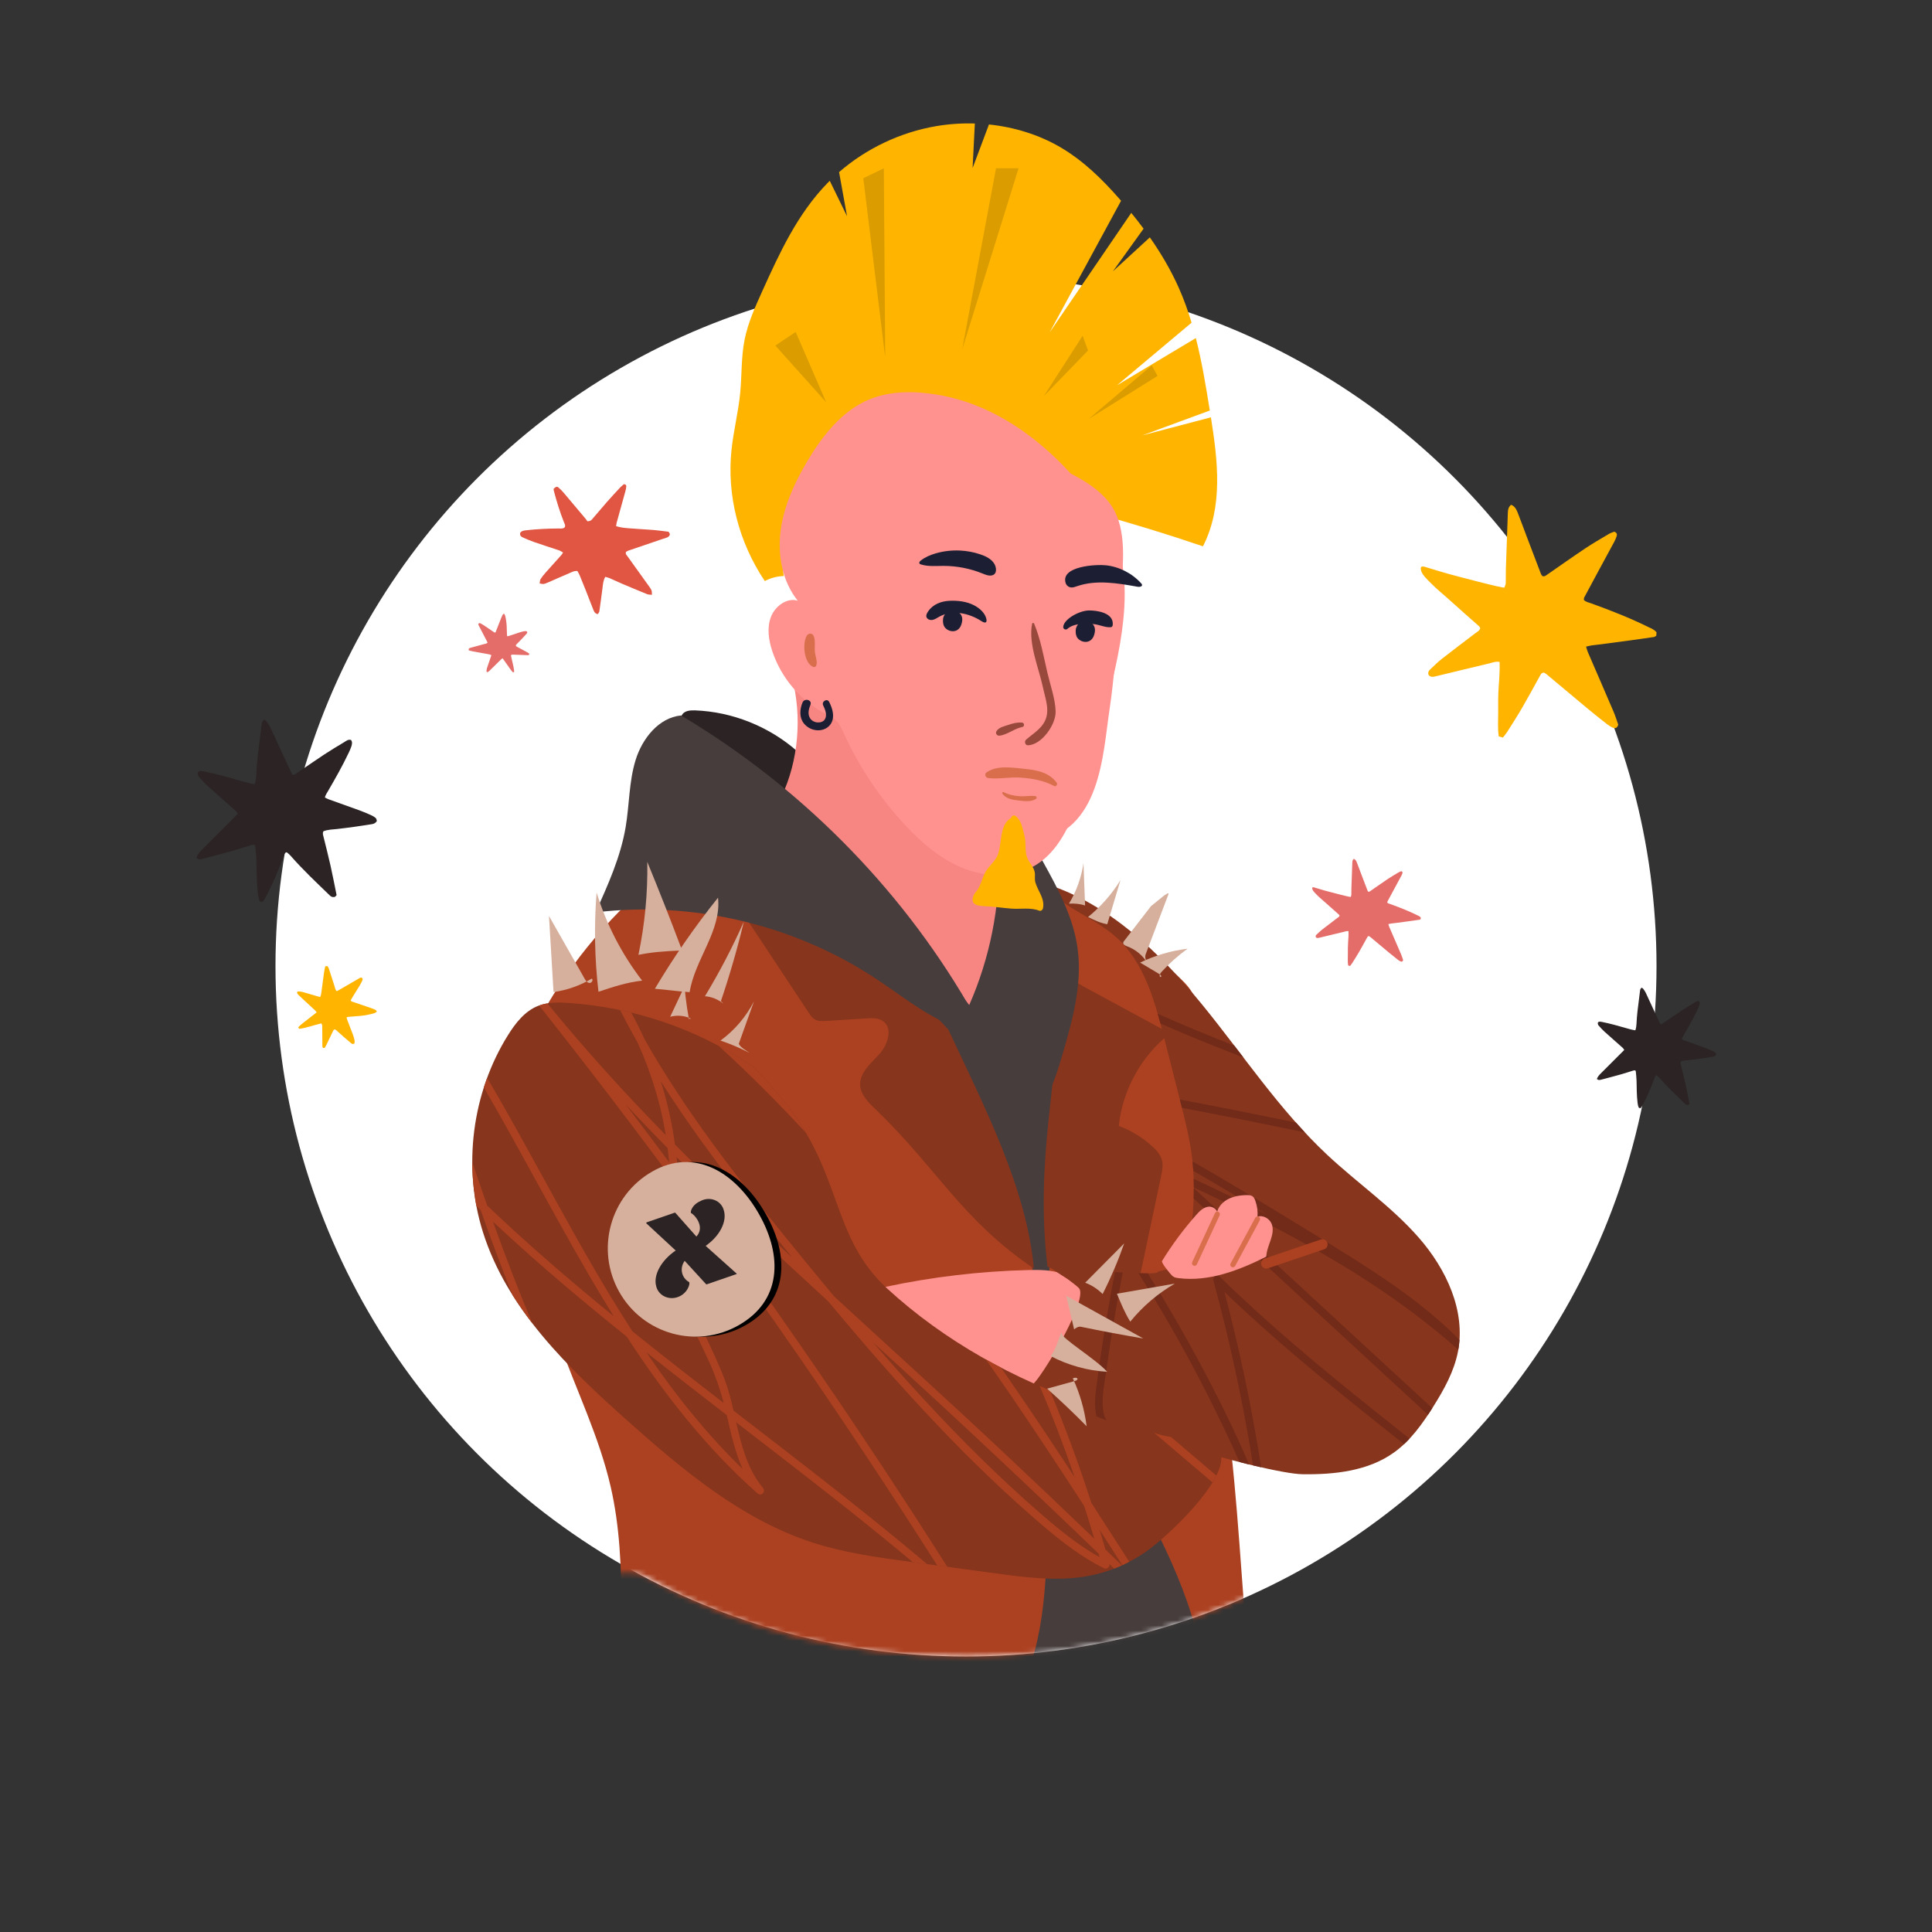 <svg width="375" height="375" viewBox="0 0 375 375" fill="none" xmlns="http://www.w3.org/2000/svg">
<rect x="0" y="0" width="375" height="375" fill="#333333" stroke="none"/>
<ellipse cx="187.5" cy="187.5" rx="134.028" ry="134.028" fill="white"/>
<path d="M326.247 206.031C326.124 206.29 326.203 206.493 326.254 206.701C326.561 207.948 326.883 209.193 327.165 210.447C327.445 211.699 327.684 212.96 327.942 214.222C327.842 214.321 327.779 214.434 327.694 214.455C327.574 214.485 327.426 214.476 327.31 214.43C327.191 214.384 327.088 214.282 326.993 214.189C325.318 212.564 323.612 210.967 322.074 209.206C321.934 209.046 321.769 208.907 321.608 208.766C321.573 208.735 321.507 208.74 321.455 208.729C321.253 208.852 321.212 209.068 321.14 209.269C320.505 211.008 319.792 212.713 318.919 214.347C318.805 214.56 318.69 214.773 318.55 214.967C318.445 215.113 318.288 215.143 318.093 215.003C317.95 214.72 317.891 214.385 317.848 214.036C317.675 212.623 317.689 211.202 317.653 209.782C317.639 209.195 317.568 208.608 317.516 208.023C317.51 207.948 317.463 207.877 317.418 207.761C317.294 207.768 317.162 207.753 317.046 207.788C316.225 208.035 315.412 208.312 314.588 208.544C313.324 208.9 312.053 209.23 310.784 209.565C310.631 209.606 310.465 209.637 310.311 209.621C310.194 209.609 310.087 209.513 309.945 209.439C310.108 208.991 310.389 208.674 310.69 208.373C311.922 207.137 313.157 205.905 314.391 204.673C314.674 204.389 314.958 204.107 315.27 203.797C315.158 203.641 315.088 203.497 314.978 203.397C313.797 202.344 312.602 201.305 311.429 200.244C311.013 199.867 310.636 199.444 310.264 199.023C310.169 198.916 310.145 198.734 310.121 198.582C310.111 198.52 310.186 198.445 310.216 198.389C310.463 198.248 310.697 198.306 310.935 198.354C312.512 198.673 314.061 199.104 315.606 199.551C316.193 199.72 316.781 199.895 317.419 199.984C317.572 199.542 317.627 199.122 317.644 198.699C317.709 197.092 317.927 195.501 318.13 193.907C318.196 193.376 318.266 192.845 318.328 192.314C318.353 192.096 318.393 191.889 318.63 191.712C318.718 191.764 318.857 191.803 318.925 191.896C319.115 192.152 319.304 192.417 319.443 192.704C319.861 193.573 320.254 194.454 320.658 195.331C321.141 196.377 321.625 197.423 322.112 198.467C322.166 198.583 322.25 198.686 322.311 198.782C322.621 198.805 322.787 198.603 322.979 198.474C324.091 197.725 325.188 196.951 326.309 196.214C327.16 195.654 328.034 195.125 328.91 194.604C329.173 194.447 329.431 194.205 329.796 194.321C329.995 194.601 329.912 194.895 329.826 195.171C329.738 195.451 329.608 195.719 329.482 195.985C328.691 197.659 327.774 199.266 326.846 200.867C326.699 201.12 326.525 201.359 326.434 201.699C326.605 201.78 326.759 201.87 326.924 201.93C328.261 202.412 329.602 202.883 330.936 203.371C331.415 203.546 331.884 203.746 332.348 203.955C332.567 204.054 332.784 204.177 332.961 204.335C333.058 204.423 333.071 204.605 333.11 204.714C332.939 204.99 332.711 205.078 332.473 205.118C331.759 205.235 331.044 205.345 330.328 205.444C329.559 205.55 328.789 205.649 328.017 205.738C327.435 205.803 326.841 205.8 326.247 206.031Z" fill="#2C2424"/>
<path d="M62.769 161.351C62.582 161.743 62.702 162.05 62.78 162.364C63.244 164.252 63.732 166.136 64.157 168.033C64.582 169.928 64.943 171.836 65.334 173.746C65.182 173.896 65.088 174.066 64.958 174.099C64.777 174.144 64.552 174.13 64.377 174.061C64.197 173.99 64.042 173.836 63.897 173.696C61.362 171.236 58.781 168.821 56.454 166.156C56.242 165.913 55.992 165.703 55.749 165.49C55.696 165.443 55.596 165.451 55.517 165.434C55.211 165.62 55.15 165.947 55.04 166.25C54.08 168.882 53.001 171.462 51.679 173.936C51.508 174.257 51.333 174.58 51.122 174.874C50.962 175.095 50.724 175.14 50.429 174.928C50.214 174.5 50.123 173.992 50.059 173.465C49.798 171.326 49.818 169.175 49.764 167.028C49.742 166.139 49.635 165.251 49.557 164.365C49.547 164.251 49.476 164.144 49.408 163.969C49.221 163.98 49.021 163.956 48.846 164.009C47.603 164.384 46.373 164.802 45.125 165.154C43.213 165.693 41.29 166.192 39.369 166.699C39.138 166.76 38.886 166.808 38.653 166.784C38.476 166.765 38.314 166.62 38.1 166.508C38.346 165.831 38.772 165.351 39.227 164.894C41.091 163.025 42.96 161.161 44.827 159.295C45.256 158.867 45.686 158.44 46.157 157.97C45.988 157.735 45.883 157.516 45.715 157.366C43.928 155.771 42.12 154.2 40.345 152.593C39.715 152.023 39.145 151.384 38.582 150.746C38.438 150.584 38.403 150.309 38.366 150.079C38.351 149.986 38.464 149.872 38.509 149.786C38.884 149.573 39.238 149.661 39.598 149.733C41.985 150.217 44.328 150.868 46.666 151.544C47.554 151.801 48.444 152.066 49.409 152.2C49.641 151.531 49.724 150.896 49.749 150.256C49.848 147.824 50.179 145.416 50.485 143.005C50.586 142.201 50.691 141.398 50.785 140.594C50.824 140.264 50.884 139.951 51.242 139.683C51.375 139.761 51.585 139.821 51.688 139.96C51.976 140.349 52.263 140.75 52.472 141.184C53.105 142.499 53.7 143.833 54.312 145.158C55.042 146.742 55.774 148.324 56.511 149.904C56.593 150.08 56.72 150.236 56.813 150.382C57.281 150.416 57.533 150.11 57.823 149.916C59.507 148.782 61.166 147.611 62.862 146.496C64.15 145.648 65.472 144.848 66.798 144.059C67.196 143.822 67.586 143.455 68.14 143.631C68.441 144.055 68.315 144.5 68.185 144.917C68.052 145.34 67.855 145.746 67.665 146.149C66.467 148.683 65.079 151.114 63.675 153.536C63.453 153.919 63.19 154.281 63.052 154.795C63.31 154.919 63.544 155.054 63.793 155.144C65.816 155.875 67.845 156.588 69.865 157.326C70.589 157.591 71.299 157.894 72.002 158.21C72.332 158.359 72.661 158.545 72.928 158.784C73.076 158.917 73.095 159.194 73.154 159.357C72.895 159.776 72.551 159.909 72.19 159.969C71.11 160.147 70.028 160.312 68.944 160.462C67.781 160.624 66.615 160.774 65.448 160.907C64.566 161.006 63.667 161.001 62.769 161.351Z" fill="#2C2424"/>
<path d="M291.716 143.16C291.41 143.074 291.179 143.01 290.908 142.935C290.664 141.3 290.811 139.711 290.799 138.129C290.785 136.485 290.778 134.836 290.9 133.199C291.018 131.623 291.123 130.059 291.074 128.483C290.266 128.333 289.692 128.619 289.11 128.756C285.611 129.581 282.121 130.437 278.627 131.283C278.106 131.409 277.605 131.462 277.275 130.973C277.132 130.528 277.296 130.215 277.573 129.958C278.326 129.258 279.049 128.517 279.857 127.885C282.001 126.202 284.184 124.57 286.349 122.916C286.707 122.642 287.157 122.456 287.313 121.939C287.246 121.82 287.2 121.658 287.094 121.563C285.137 119.818 283.155 118.098 281.214 116.335C280.102 115.324 278.912 114.396 277.864 113.317C277.242 112.676 276.1 111.68 275.85 110.814C275.485 109.553 276.449 109.991 277.179 110.211C278.493 110.609 279.803 111.017 281.125 111.387C281.954 111.619 291.928 114.276 292.004 114.043C292.098 113.755 292.253 113.486 292.263 113.21C292.298 112.287 292.259 111.36 292.289 110.435C292.405 106.842 292.537 103.25 292.666 99.657C292.689 99.041 292.728 98.424 293.314 97.975C294.076 98.286 294.367 98.952 294.625 99.612C295.206 101.094 295.746 102.592 296.31 104.082C297.239 106.531 298.17 108.979 299.108 111.426C299.162 111.564 299.276 111.68 299.357 111.799C299.779 111.988 300.053 111.712 300.34 111.514C302.795 109.819 305.227 108.089 307.707 106.433C309.202 105.435 310.768 104.538 312.314 103.618C312.654 103.417 313.051 103.312 313.336 103.197C313.817 103.384 313.896 103.691 313.808 104.001C313.698 104.391 313.532 104.774 313.34 105.133C312.199 107.261 311.041 109.381 309.892 111.506C309.085 112.998 308.279 114.49 307.485 115.989C307.419 116.113 307.446 116.286 307.428 116.441C307.805 116.857 308.329 116.924 308.804 117.096C312.579 118.458 316.313 119.921 319.916 121.695C320.462 121.964 321.062 122.164 321.528 122.727C321.515 122.92 321.501 123.164 321.487 123.391C321.303 123.498 321.18 123.621 321.042 123.642C319.519 123.869 317.994 124.086 316.468 124.293C314.534 124.556 312.6 124.812 310.665 125.066C310.106 125.139 309.542 125.184 308.983 125.265C308.641 125.315 308.305 125.41 307.857 125.509C307.991 125.926 308.067 126.262 308.202 126.574C309.868 130.443 311.554 134.303 313.209 138.178C313.571 139.023 313.832 139.91 314.1 140.664C313.906 141.319 313.514 141.434 313.09 141.262C312.669 141.09 312.27 140.832 311.909 140.551C310.654 139.568 309.406 138.575 308.18 137.558C305.49 135.323 302.815 133.07 300.13 130.829C299.977 130.701 299.784 130.62 299.658 130.546C299.149 130.588 299.031 130.961 298.861 131.265C297.733 133.284 296.641 135.324 295.48 137.324C294.552 138.924 293.547 140.48 292.56 142.046C292.316 142.424 292.012 142.769 291.716 143.16Z" fill="#FFB500"/>
<path d="M262.043 187.5C261.902 187.461 261.795 187.431 261.671 187.397C261.558 186.644 261.626 185.912 261.62 185.184C261.614 184.427 261.611 183.667 261.667 182.913C261.721 182.188 261.77 181.468 261.747 180.742C261.375 180.673 261.111 180.804 260.843 180.867C259.232 181.247 257.624 181.642 256.016 182.031C255.776 182.089 255.545 182.114 255.393 181.888C255.327 181.683 255.402 181.539 255.53 181.421C255.877 181.099 256.21 180.758 256.582 180.466C257.569 179.692 258.574 178.94 259.571 178.178C259.736 178.052 259.943 177.966 260.015 177.728C259.984 177.674 259.963 177.599 259.914 177.555C259.013 176.752 258.1 175.96 257.207 175.148C256.695 174.682 256.147 174.255 255.664 173.758C255.378 173.463 254.852 173.004 254.737 172.606C254.569 172.025 255.012 172.227 255.349 172.328C255.954 172.511 256.557 172.699 257.166 172.869C257.548 172.976 262.14 174.2 262.175 174.093C262.219 173.96 262.29 173.836 262.294 173.709C262.311 173.284 262.293 172.857 262.306 172.431C262.36 170.777 262.421 169.122 262.48 167.468C262.491 167.184 262.509 166.9 262.779 166.693C263.129 166.837 263.263 167.143 263.382 167.447C263.65 168.13 263.898 168.82 264.158 169.505C264.586 170.633 265.015 171.761 265.447 172.887C265.471 172.951 265.524 173.004 265.561 173.059C265.756 173.146 265.882 173.019 266.014 172.928C267.144 172.147 268.264 171.351 269.406 170.588C270.095 170.129 270.816 169.716 271.528 169.292C271.684 169.199 271.867 169.151 271.998 169.098C272.22 169.184 272.256 169.326 272.216 169.468C272.165 169.648 272.089 169.824 272 169.99C271.475 170.97 270.941 171.946 270.412 172.924C270.041 173.611 269.67 174.298 269.304 174.989C269.274 175.046 269.286 175.125 269.278 175.197C269.451 175.388 269.692 175.419 269.911 175.498C271.65 176.125 273.369 176.799 275.028 177.616C275.28 177.74 275.556 177.832 275.77 178.091C275.765 178.18 275.758 178.293 275.752 178.397C275.667 178.446 275.61 178.503 275.547 178.513C274.845 178.617 274.143 178.717 273.44 178.812C272.55 178.934 271.659 179.051 270.768 179.168C270.511 179.202 270.251 179.223 269.994 179.26C269.836 179.283 269.682 179.327 269.475 179.372C269.537 179.564 269.572 179.719 269.634 179.863C270.401 181.645 271.177 183.422 271.94 185.206C272.106 185.595 272.227 186.004 272.35 186.351C272.261 186.652 272.08 186.706 271.885 186.626C271.691 186.547 271.507 186.428 271.341 186.299C270.763 185.846 270.189 185.389 269.624 184.92C268.385 183.892 267.153 182.854 265.917 181.822C265.847 181.763 265.758 181.726 265.7 181.692C265.465 181.711 265.411 181.883 265.333 182.023C264.813 182.952 264.311 183.892 263.776 184.813C263.348 185.55 262.886 186.266 262.432 186.987C262.319 187.161 262.179 187.32 262.043 187.5Z" fill="#E56D69"/>
<path d="M62.356 198.641C60.91 198.966 59.542 199.521 58.059 199.695C58.003 199.599 57.952 199.512 57.887 199.401C58.418 198.807 59.071 198.389 59.665 197.904C60.241 197.434 60.84 196.989 61.467 196.503C61.341 196.346 61.26 196.215 61.152 196.113C60.155 195.185 59.152 194.264 58.155 193.335C57.942 193.136 57.723 192.936 57.648 192.653C57.692 192.467 57.824 192.433 57.959 192.443C58.224 192.463 58.496 192.473 58.749 192.543C59.624 192.785 60.491 193.052 61.362 193.308C61.614 193.382 61.867 193.451 62.128 193.525C62.322 193.2 62.341 192.875 62.385 192.566C62.568 191.274 62.727 189.977 62.907 188.684C62.958 188.318 63.049 187.958 63.126 187.573C63.283 187.542 63.405 187.519 63.502 187.5C63.781 187.728 63.836 188.03 63.927 188.302C64.282 189.365 64.607 190.437 64.959 191.5C65.056 191.795 65.068 192.137 65.371 192.388C65.557 192.288 65.743 192.194 65.923 192.089C67.147 191.378 68.368 190.66 69.597 189.958C69.794 189.846 70.001 189.67 70.268 189.809C70.428 189.965 70.407 190.151 70.323 190.324C70.16 190.66 69.994 190.996 69.801 191.317C69.346 192.071 68.874 192.815 68.411 193.565C68.287 193.766 68.174 193.973 68.068 194.156C68.179 194.44 68.428 194.434 68.613 194.499C69.746 194.899 70.888 195.276 72.023 195.668C72.325 195.772 72.625 195.889 72.91 196.031C73.006 196.079 73.055 196.221 73.154 196.363C72.953 196.485 72.811 196.616 72.643 196.665C71.745 196.926 70.829 197.103 69.896 197.189C69.126 197.259 68.354 197.306 67.583 197.372C67.484 197.38 67.39 197.437 67.254 197.484C67.317 197.685 67.363 197.861 67.427 198.03C67.771 198.926 68.124 199.819 68.463 200.717C68.576 201.015 68.674 201.322 68.752 201.631C68.831 201.939 68.886 202.255 68.775 202.55C68.486 202.743 68.28 202.587 68.1 202.44C67.605 202.034 67.12 201.613 66.639 201.191C66.177 200.785 65.725 200.37 65.265 199.962C65.188 199.895 65.092 199.847 65.032 199.809C64.796 199.816 64.722 199.971 64.653 200.11C64.357 200.707 64.067 201.308 63.782 201.911C63.542 202.416 63.321 202.93 63.006 203.403C62.881 203.403 62.781 203.403 62.689 203.403C62.527 203.14 62.574 202.867 62.571 202.604C62.558 201.563 62.559 200.522 62.547 199.48C62.542 199.223 62.609 198.946 62.356 198.641Z" fill="#FFB500"/>
<path d="M99.168 127.182C99.36 128.263 99.726 129.295 99.805 130.399C99.731 130.438 99.665 130.473 99.582 130.517C99.159 130.104 98.872 129.605 98.533 129.149C98.203 128.706 97.894 128.248 97.555 127.768C97.435 127.855 97.335 127.911 97.257 127.988C96.535 128.695 95.819 129.408 95.098 130.114C94.944 130.265 94.788 130.421 94.576 130.467C94.441 130.428 94.419 130.328 94.431 130.23C94.455 130.034 94.471 129.833 94.531 129.648C94.74 129.008 94.967 128.375 95.186 127.739C95.249 127.555 95.31 127.369 95.372 127.179C95.138 127.024 94.898 126.999 94.67 126.956C93.719 126.776 92.765 126.615 91.813 126.438C91.543 126.389 91.28 126.309 90.998 126.238C90.98 126.121 90.967 126.03 90.956 125.958C91.134 125.759 91.36 125.727 91.565 125.669C92.364 125.443 93.169 125.237 93.968 125.013C94.189 124.951 94.443 124.953 94.639 124.737C94.571 124.596 94.507 124.456 94.436 124.319C93.951 123.388 93.46 122.46 92.981 121.526C92.905 121.377 92.781 121.217 92.894 121.025C93.015 120.911 93.152 120.933 93.278 121.001C93.521 121.133 93.764 121.268 93.994 121.421C94.538 121.783 95.073 122.158 95.613 122.526C95.757 122.624 95.907 122.716 96.039 122.8C96.253 122.727 96.257 122.543 96.312 122.408C96.646 121.582 96.963 120.75 97.292 119.922C97.38 119.702 97.476 119.484 97.591 119.277C97.63 119.208 97.737 119.177 97.845 119.107C97.929 119.26 98.021 119.37 98.051 119.496C98.215 120.17 98.315 120.855 98.347 121.548C98.373 122.121 98.382 122.694 98.405 123.268C98.408 123.341 98.446 123.413 98.476 123.514C98.627 123.474 98.76 123.447 98.887 123.405C99.562 123.181 100.236 122.949 100.912 122.728C101.138 122.654 101.368 122.593 101.599 122.544C101.829 122.496 102.065 122.466 102.281 122.559C102.414 122.779 102.292 122.927 102.176 123.055C101.859 123.408 101.531 123.753 101.202 124.095C100.887 124.423 100.563 124.745 100.246 125.071C100.193 125.126 100.155 125.196 100.124 125.238C100.122 125.414 100.234 125.473 100.335 125.529C100.767 125.768 101.203 126.003 101.639 126.235C102.005 126.429 102.378 126.61 102.718 126.86C102.714 126.952 102.711 127.026 102.708 127.094C102.508 127.205 102.307 127.162 102.112 127.155C101.341 127.13 100.569 127.094 99.798 127.068C99.606 127.063 99.403 127.005 99.168 127.182Z" fill="#E56D69"/>
<path d="M104.743 113.244C104.809 112.914 104.792 112.623 104.924 112.412C105.19 111.983 105.514 111.581 105.854 111.198C106.904 110.01 107.972 108.838 109.028 107.656C109.118 107.555 109.17 107.426 109.281 107.242C109.031 107.101 108.811 106.928 108.556 106.841C106.96 106.3 105.349 105.795 103.757 105.244C102.984 104.977 102.233 104.653 101.489 104.323C101.128 104.162 100.84 103.909 100.975 103.418C101.245 103.016 101.723 102.969 102.211 102.916C104.239 102.694 106.274 102.592 108.315 102.58C108.742 102.577 109.196 102.667 109.577 102.398C109.827 102.021 109.594 101.697 109.463 101.366C108.673 99.371 108.039 97.332 107.501 95.268C107.467 95.139 107.467 95.003 107.453 94.883C107.89 94.458 108.117 94.378 108.397 94.621C108.752 94.926 109.085 95.259 109.385 95.612C110.832 97.313 112.265 99.025 113.699 100.736C113.848 100.915 113.966 101.115 114.005 101.171C114.717 101.186 114.895 100.817 115.129 100.551C116.05 99.499 116.937 98.421 117.861 97.371C118.692 96.428 119.55 95.503 120.41 94.581C120.628 94.347 120.898 94.156 121.107 93.976C121.5 94.012 121.583 94.226 121.56 94.458C121.529 94.77 121.462 95.082 121.378 95.386C120.823 97.399 120.257 99.409 119.702 101.422C119.643 101.635 119.628 101.858 119.585 102.126C120.402 102.394 121.219 102.465 122.023 102.535C123.617 102.675 125.218 102.737 126.813 102.866C127.777 102.944 128.736 103.088 129.776 103.211C129.856 103.372 130.043 103.575 130.019 103.753C129.994 103.939 129.803 104.163 129.618 104.258C129.281 104.429 128.895 104.515 128.531 104.639C126.341 105.383 124.152 106.124 121.964 106.874C121.788 106.935 121.636 107.053 121.5 107.129C121.356 107.537 121.641 107.76 121.821 108.011C123.168 109.893 124.523 111.77 125.87 113.653C126.084 113.953 126.314 114.255 126.457 114.586C126.554 114.811 126.511 115.088 126.54 115.451C126.158 115.406 125.864 115.431 125.625 115.335C123.979 114.666 122.34 113.979 120.705 113.285C119.91 112.946 119.133 112.57 118.34 112.227C118.087 112.118 117.806 112.064 117.48 111.969C117.061 112.721 117.029 113.481 116.933 114.228C116.741 115.707 116.55 117.187 116.333 118.663C116.304 118.857 116.129 119.032 116.026 119.209C115.372 119.059 115.264 118.577 115.097 118.17C114.631 117.029 114.207 115.875 113.755 114.73C113.354 113.712 112.944 112.696 112.523 111.685C112.403 111.396 112.229 111.125 112.074 110.836C111.415 110.766 110.916 111.083 110.401 111.299C109.029 111.878 107.674 112.492 106.308 113.083C106.047 113.196 105.772 113.31 105.491 113.35C105.277 113.378 105.043 113.291 104.743 113.244Z" fill="#E15642"/>
<mask id="mask0" mask-type="alpha" maskUnits="userSpaceOnUse" x="53" y="6" width="269" height="316">
<path d="M321.528 187.5C321.528 203.008 317.236 220.716 312.391 234.571C307.363 248.948 308.731 269.669 299.415 281.337C291.598 291.127 275.32 289.522 265.096 296.794C243.198 312.369 216.419 321.528 187.5 321.528C163.72 321.528 144.282 316.707 124.92 305.846C118.732 302.375 87.925 316.21 82.394 311.835C76.318 307.029 87.552 276.832 82.394 271.061C61.209 247.358 53.472 221.793 53.472 187.5C53.472 113.478 113.478 6.604 187.5 6.604C261.521 6.604 321.528 113.478 321.528 187.5Z" fill="white"/>
</mask>
<g mask="url(#mask0)">
<path d="M141.985 87.317C142.374 83.62 143.309 79.982 143.67 76.283C144.005 72.854 143.846 69.38 144.513 65.99C145.162 62.695 146.575 59.566 147.978 56.466C151.323 49.078 154.768 41.541 160.609 35.535C160.755 35.384 160.903 35.236 161.053 35.087L164.41 41.967L162.863 33.407C168.061 28.893 174.669 25.672 181.769 24.474C184.219 24.06 186.723 23.895 189.217 23.974L188.78 32.613L191.957 24.159C196.833 24.669 201.577 26.125 205.7 28.512C210.276 31.163 213.994 34.846 217.358 38.692C217.439 38.784 217.519 38.877 217.599 38.969L203.741 64.51L219.578 41.318C220.399 42.325 221.198 43.348 221.969 44.387L216.02 52.658L223.184 46.072C225.366 49.19 227.283 52.45 228.803 55.868C229.787 58.078 230.597 60.338 231.285 62.63L216.802 74.79L232.112 65.616C233.292 70.245 234.067 74.976 234.825 79.681L221.758 84.494L235.037 81.002C236.374 89.438 237.439 98.334 233.493 106.04C226.606 103.695 219.631 101.559 212.584 99.635C201.203 96.528 189.596 93.86 177.818 93.752C171.622 93.695 165.205 94.611 160.032 97.676C154.859 100.741 151.211 106.302 152.136 111.806C150.841 111.845 149.558 112.185 148.447 112.785C143.36 105.199 141.06 96.133 141.985 87.317Z" fill="#FFB500"/>
<path d="M200.749 187.037L154.838 182.76L179.103 336.871L238.982 329.956L205.925 192.577L200.749 187.037Z" fill="#473D3D"/>
<path d="M238.982 281.797C240.647 296.699 241.427 315.053 243.092 329.955C240.037 329.704 236.982 329.453 233.927 329.201C233.73 314.764 226.837 301.387 220.109 288.633C218.106 284.835 216.085 281.01 213.402 277.662C211.795 275.655 209.959 273.834 208.466 271.74C204.278 265.87 203.104 258.308 203.354 251.086C203.604 243.864 205.143 236.754 205.851 229.563C207.76 210.179 203.841 192.703 206.449 173.401C206.174 175.313 207.905 174.501 209.577 175.448C216.532 179.389 223.014 184.174 228.837 189.667C229.95 190.718 231.066 191.831 231.68 193.238C232.449 195 232.341 197.008 232.195 198.926C231.215 211.785 232.446 223.936 234.046 236.732C234.987 244.258 233.872 252.389 234.3 259.962C234.799 268.797 234.049 275.285 238.982 281.797Z" fill="#AC4121"/>
<path d="M195.377 332.76C202.227 322.768 203.054 309.913 203.242 297.775C203.39 288.257 203.286 278.736 202.931 269.223C202.61 260.611 202.069 251.925 199.725 243.637C197.353 235.252 193.203 227.506 189.084 219.836C186.353 214.75 183.6 209.631 179.979 205.144C177.591 202.184 174.831 199.507 172.814 196.28C170.249 192.176 168.925 187.248 165.615 183.726C163.187 181.143 159.904 179.56 156.615 178.262C148.046 174.881 138.875 173.054 129.673 172.894C128.053 172.866 126.396 172.896 124.875 173.456C123.05 174.129 121.58 175.507 120.208 176.892C111.545 185.64 104.636 196.141 100.014 207.583C99.622 208.555 99.239 209.567 99.269 210.616C99.297 211.631 99.71 212.594 100.187 213.488C102.367 217.57 106.135 221.145 106.242 225.777C106.287 227.693 105.675 229.553 105.234 231.417C102.945 241.086 105.224 251.265 108.57 260.617C111.915 269.968 116.341 278.974 118.552 288.661C122.058 304.022 119.788 320.067 120.808 335.794C142.11 337.191 163.5 337.229 184.806 335.908C188.61 335.672 193.881 334.943 195.377 332.76Z" fill="#AC4121"/>
<path d="M154.838 145.905C149.366 141.042 142.194 138.156 134.899 137.883C133.967 137.848 132.864 137.944 132.378 138.746C131.668 139.916 132.896 141.285 133.994 142.097C139.914 146.479 145.835 150.86 151.957 155.505C153.025 152.471 154.093 149.438 154.838 145.905Z" fill="#2C2424"/>
<path d="M171.817 249.792C180.929 247.844 190.22 246.746 199.532 246.517C201.748 246.463 204.018 246.466 206.108 247.21C208.198 247.954 210.105 249.583 210.601 251.758C211.146 254.146 209.928 256.563 208.594 258.613C205.888 262.77 202.553 266.468 199.234 270.147C194.614 267.367 190.127 264.365 185.792 261.154C184.374 260.105 182.968 259.029 181.435 258.16C179.553 257.091 177.49 256.339 175.722 255.088C173.954 253.837 172.456 251.91 171.817 249.792Z" fill="#FF928F"/>
<path d="M184.074 199.836C169.663 184.141 158.424 184.07 144.679 177.995C148.783 184.196 152.887 190.397 156.991 196.599C157.309 197.079 157.644 197.576 158.14 197.867C158.783 198.245 159.577 198.21 160.321 198.163C162.936 197.999 165.551 197.835 168.167 197.671C169.276 197.601 170.482 197.558 171.391 198.202C173.378 199.61 172.313 202.819 170.667 204.619C169.022 206.419 166.81 208.23 166.959 210.671C167.067 212.445 168.43 213.847 169.707 215.074C182.028 226.905 186.558 236.648 200.68 246.226C199.223 230.722 191.506 215.705 184.074 199.836Z" fill="#87351C"/>
<path d="M145.733 206.747C135.252 199.701 122.907 195.491 110.329 194.674C108.347 194.545 106.296 194.509 104.446 195.236C101.888 196.24 100.082 198.55 98.619 200.887C91.602 212.099 89.76 226.449 93.717 239.088C98.402 254.051 110.246 265.478 121.919 275.876C132.693 285.475 144.097 295.019 157.801 299.434C164.003 301.432 170.496 302.314 176.95 303.187C182.353 303.918 187.755 304.649 193.158 305.38C199.157 306.191 205.276 307.001 211.228 305.893C215.418 305.114 219.43 303.38 222.877 300.86C226.989 297.854 237.398 287.959 237.045 282.856C236.745 278.506 226.755 279.994 223.112 277.634C219.469 275.275 215.239 274.048 211.138 272.646C196.86 267.764 183.34 260.337 172.202 250.106C161.065 239.875 163.694 227.484 151.7 213.185C150.212 211.41 147.079 207.652 145.733 206.747Z" fill="#87351C"/>
<path d="M207.891 190.167C214.3 193.637 220.709 197.106 227.119 200.576C221.572 204.882 217.884 211.534 217.155 218.546C219.551 219.426 221.774 220.78 223.659 222.509C224.472 223.254 225.25 224.117 225.531 225.187C225.8 226.21 225.581 227.292 225.362 228.328C223.308 238.03 221.255 247.732 219.201 257.434C215.851 255.595 206.877 247.212 203.307 245.854C200.856 224.848 205.392 210.442 205.932 189.298C207.805 189.966 209.579 190.914 211.177 192.103C210.567 191.827 209.957 191.551 207.891 190.167Z" fill="#87351C"/>
<path d="M203.266 171.644C215.378 175.568 225.023 184.846 233.12 194.726C241.216 204.605 248.285 215.427 257.603 224.148C263.462 229.631 270.159 234.232 275.434 240.285C280.71 246.339 284.522 254.422 282.993 262.325C282.248 266.174 280.304 269.672 278.22 272.985C276.12 276.323 273.785 279.618 270.591 281.914C265.547 285.54 259.003 286.235 252.806 286.146C245.636 286.044 208.064 275.33 200.68 268.54C203.322 265.532 211.274 251.941 209.41 250.011C207.519 248.054 206.745 248.16 204.594 246.497C203.742 245.838 223.781 247.716 224.584 246.996C224.808 246.795 225.113 246.72 225.405 246.651C227.094 246.254 228.782 245.857 230.393 245.63C231.286 238.904 232.18 232.1 231.455 225.354C231.024 221.342 230.026 217.417 229.03 213.508C227.996 209.445 226.962 205.383 225.927 201.32C224.14 194.301 222.105 186.856 216.756 182.006C211.982 177.677 204.856 175.705 203.266 171.644Z" fill="#87351C"/>
<path d="M278.003 273.326C277.732 273.753 277.456 274.179 277.175 274.601C267.293 265.483 257.411 256.365 247.529 247.247C242.247 242.374 236.966 237.501 231.684 232.628C231.707 231.959 231.719 231.29 231.72 230.622C242.757 240.806 253.794 250.989 264.83 261.173C269.221 265.224 273.612 269.275 278.003 273.326Z" fill="#722A19"/>
<path d="M243.229 284.44C241.919 276.229 240.314 268.066 238.412 259.973C237.514 256.15 236.549 252.343 235.522 248.554C235.323 247.823 236.238 247.301 236.77 247.822C246.113 256.962 256.162 265.326 266.349 273.487C268.756 275.414 271.171 277.331 273.587 279.247C273.245 279.612 272.893 279.967 272.529 280.309C265.619 274.833 258.723 269.34 251.998 263.635C247.102 259.481 242.3 255.212 237.66 250.769C240.607 261.984 242.99 273.348 244.793 284.805C244.287 284.69 243.765 284.568 243.229 284.44Z" fill="#722A19"/>
<path d="M241.338 205.254C239.44 204.522 237.545 203.779 235.656 203.022C232.158 201.618 228.68 200.165 225.231 198.643C225.064 198.019 224.891 197.396 224.712 196.774C229.617 198.966 234.587 201.01 239.59 202.968C240.173 203.73 240.755 204.493 241.338 205.254Z" fill="#722A19"/>
<path d="M251.558 217.907C252.125 218.545 252.698 219.176 253.279 219.801C245.341 218.13 237.386 216.539 229.416 215.028C229.288 214.521 229.159 214.014 229.03 213.508C229.023 213.48 229.016 213.453 229.009 213.426C232.393 214.065 235.774 214.716 239.153 215.385C243.292 216.203 247.427 217.046 251.558 217.907Z" fill="#722A19"/>
<path d="M249.491 236.165C255.252 239.689 261.05 243.17 266.694 246.883C272.603 250.771 278.325 255.019 283.285 260.095C283.241 260.716 283.167 261.337 283.06 261.957C283.001 261.926 282.943 261.887 282.886 261.837C276.514 256.178 269.588 251.192 262.361 246.702C255.145 242.219 247.641 238.224 240.028 234.473C237.272 233.115 234.501 231.79 231.72 230.484C231.72 229.928 231.71 229.373 231.692 228.818C236.506 231.072 241.295 233.383 246.025 235.81C241.255 232.908 236.46 230.043 231.618 227.264C231.579 226.657 231.528 226.051 231.464 225.445C231.504 225.468 231.544 225.491 231.585 225.514C237.614 228.959 243.566 232.541 249.491 236.165Z" fill="#722A19"/>
<path d="M237.481 277.027C233.794 269.266 229.753 261.676 225.376 254.287C223.95 251.879 222.486 249.493 220.988 247.128C221.659 247.15 222.264 247.163 222.779 247.163C226.147 252.521 229.337 257.991 232.339 263.565C235.964 270.298 239.445 277.184 242.426 284.246C241.833 284.102 241.225 283.95 240.603 283.792C239.604 281.517 238.545 279.266 237.481 277.027Z" fill="#722A19"/>
<path d="M214.757 275.673C214.105 275.423 213.464 275.172 212.837 274.921C212.812 274.827 212.788 274.733 212.767 274.638C212.293 272.509 212.659 270.375 212.939 268.248C213.693 262.513 214.585 256.798 215.623 251.108C215.878 249.708 216.144 248.309 216.417 246.912C216.927 246.94 217.43 246.968 217.921 246.993C217.219 250.569 216.572 254.156 215.984 257.753C215.549 260.41 215.146 263.072 214.774 265.738C214.455 268.027 213.944 270.406 214.028 272.727C214.062 273.69 214.222 274.849 214.757 275.673Z" fill="#722A19"/>
<path d="M225.526 244.803C227.467 241.641 229.702 238.626 232.197 235.801C232.829 235.085 233.577 234.33 234.581 234.22C235.585 234.11 236.686 235.119 236.159 235.902C236.155 234.666 237.023 233.517 238.175 232.858C239.327 232.199 240.725 231.974 242.088 231.971C242.406 231.97 242.741 231.985 243.013 232.135C243.35 232.323 243.519 232.679 243.643 233.019C244.011 234.029 244.16 235.103 244.081 236.164C245.168 235.775 246.429 236.551 246.827 237.548C247.225 238.544 246.981 239.652 246.64 240.665C246.299 241.679 245.859 242.693 245.779 243.919C240.536 246.548 234.667 248.838 228.734 248.085C228.431 248.046 228.121 247.998 227.856 247.859C227.549 247.7 227.329 247.435 227.117 247.178C226.387 246.291 225.657 245.403 225.526 244.803Z" fill="#FF928F"/>
<path d="M214.019 251.169C215.632 247.994 217.031 244.709 218.204 241.343C215.679 243.887 213.154 246.432 210.629 248.976C211.979 249.46 213.19 250.328 214.019 251.169Z" fill="#D6B09D"/>
<path d="M214.907 266.266C211.082 266.044 207.307 264.994 203.913 263.206C205.267 261.625 206.046 257.732 206.043 258.761C206.039 259.791 212.603 263.712 214.907 266.266Z" fill="#D6B09D"/>
<path d="M202.451 167.272C205.375 172.545 208.302 177.993 209.146 183.972C210.152 191.11 208.099 198.285 206.067 205.198C204.833 209.398 203.408 213.885 199.947 216.54C191.097 203.437 184.83 187.349 188.17 171.866C188.718 169.326 189.615 166.692 191.623 165.058C195.015 162.296 200.76 164.223 202.451 167.272Z" fill="#473D3D"/>
<path d="M224.017 278.097C224.938 278.475 226.075 278.722 227.291 278.92C229.58 280.867 231.869 282.814 234.158 284.762C234.804 285.311 235.45 285.861 236.096 286.41C235.879 286.844 235.63 287.289 235.354 287.741C231.575 284.526 227.796 281.312 224.017 278.097Z" fill="#AC4121"/>
<path d="M99.451 251.322C97.286 245.876 95.24 240.383 93.287 234.857C93.012 234.594 92.739 234.328 92.464 234.064C92.31 233.244 92.178 232.42 92.068 231.593C92.107 231.631 92.146 231.669 92.185 231.707C92.13 231.549 92.076 231.39 92.021 231.232C91.788 229.353 91.671 227.46 91.668 225.565C92.176 227.081 92.69 228.595 93.21 230.107C93.659 231.41 94.114 232.711 94.572 234.011C98.925 238.165 103.397 242.192 107.949 246.122C111.629 249.3 115.362 252.415 119.13 255.486C118.447 254.391 117.772 253.293 117.105 252.19C108.96 238.723 101.829 224.673 93.912 211.074C94.113 210.446 94.327 209.822 94.555 209.203C98.106 215.257 101.495 221.413 104.87 227.56C110.59 237.978 116.299 248.452 122.765 258.427C126.271 261.244 129.802 264.029 133.346 266.796C135.72 268.649 138.099 270.493 140.481 272.334C139.781 269.686 138.908 267.121 137.772 264.61C136.389 261.554 134.827 258.577 133.635 255.436C131.187 248.988 130.792 242.037 130.509 235.21C130.415 232.943 130.304 230.687 130.139 228.441C127.576 224.98 124.996 221.531 122.399 218.096C116.567 210.384 110.646 202.741 104.642 195.164C105.165 194.975 105.703 194.842 106.25 194.755C113.49 203.654 121.213 212.132 129.224 220.331C128.935 218.532 128.58 216.739 128.136 214.951C127.062 210.631 125.593 206.424 123.762 202.381C122.582 200.298 121.447 198.19 120.363 196.054C121.083 196.206 121.801 196.368 122.516 196.542C123.446 198.234 124.31 199.962 125.108 201.721C132.903 215.456 142.626 228.009 152.556 240.247C155.644 244.054 158.748 247.852 161.888 251.621C172.923 261.776 184.047 271.835 194.98 282.103C200.817 287.586 206.622 293.104 212.394 298.656C211.772 296.536 211.121 294.425 210.449 292.32C204.552 283.222 198.568 274.182 192.365 265.292C192.036 264.819 191.704 264.348 191.373 263.876C192.339 264.417 193.313 264.944 194.296 265.456C198.457 271.442 202.524 277.494 206.532 283.584C207.221 284.632 207.909 285.681 208.596 286.732C206.544 280.758 204.286 274.857 201.823 269.042C202.472 269.324 203.124 269.598 203.778 269.869C206.764 277.023 209.452 284.304 211.821 291.69C214.29 295.5 216.744 299.319 219.192 303.142C218.747 303.374 218.295 303.594 217.839 303.802C216.381 301.526 214.921 299.251 213.458 296.978C213.831 298.228 214.195 299.48 214.551 300.735C215.621 301.768 216.69 302.803 217.759 303.838C217.263 304.062 216.76 304.271 216.253 304.467C215.947 304.171 215.642 303.875 215.336 303.579C215.466 304.215 214.781 304.653 214.228 304.376C210.055 302.287 206.333 299.44 202.777 296.433C199.093 293.319 195.521 290.068 192.033 286.733C185.104 280.106 178.527 273.114 172.174 265.928C168.301 261.547 164.51 257.093 160.767 252.599C150.784 243.439 140.873 234.198 131.316 224.59C131.441 225.708 131.545 226.83 131.631 227.954C133.814 230.904 135.986 233.864 138.144 236.833C149.301 252.183 160.12 267.784 170.59 283.618C175.081 290.41 179.506 297.246 183.868 304.122C183.22 304.035 182.571 303.947 181.923 303.859C173.366 290.397 164.566 277.092 155.517 263.96C147.79 252.747 139.884 241.658 131.806 230.698C131.812 230.813 131.819 230.927 131.825 231.042C132.159 237.952 132.14 244.984 133.987 251.703C135.767 258.179 139.629 263.816 141.48 270.271C141.811 271.422 142.098 272.603 142.374 273.796C148.04 278.171 153.716 282.534 159.355 286.945C166.307 292.382 173.203 297.897 179.949 303.592C179.028 303.468 178.107 303.343 177.185 303.218C171.972 298.856 166.674 294.596 161.335 290.391C155.222 285.576 149.054 280.831 142.893 276.077C143.931 280.627 145.09 285.187 148.088 288.806C148.701 289.546 147.762 290.516 147.032 289.87C137.086 281.065 128.884 270.56 121.648 259.439C117.66 256.234 113.704 252.988 109.802 249.676C105 245.6 100.277 241.425 95.678 237.118C98.061 243.746 100.585 250.324 103.299 256.821C101.926 255.041 100.637 253.211 99.451 251.322ZM190.454 283.116C194.238 286.831 198.124 290.439 202.129 293.91C205.673 296.98 209.327 299.957 213.419 302.246C213.353 302.013 213.29 301.779 213.224 301.546C199.801 288.609 186.199 275.861 172.444 263.28C171.442 262.363 170.44 261.447 169.437 260.531C176.165 268.318 183.112 275.908 190.454 283.116ZM126.485 219.672C124.786 217.917 123.102 216.147 121.433 214.363C124.275 218.099 127.097 221.851 129.898 225.618C129.807 224.692 129.704 223.768 129.586 222.845C128.548 221.791 127.513 220.735 126.485 219.672ZM147.417 238.153C149.536 240.154 151.663 242.147 153.795 244.133C153.731 244.054 153.666 243.975 153.601 243.895C147.635 236.579 141.723 229.21 136.188 221.555C133.426 217.734 130.761 213.838 128.24 209.851C128.407 210.375 128.57 210.899 128.726 211.426C129.769 214.956 130.504 218.533 131.01 222.149C136.378 227.588 141.866 232.909 147.417 238.153ZM129.939 268.792C134.253 274.596 138.967 280.105 144.144 285.142C142.665 281.837 141.884 278.209 141.052 274.656C139.113 273.159 137.176 271.66 135.241 270.158C131.969 267.615 128.705 265.061 125.458 262.484C126.909 264.616 128.399 266.721 129.939 268.792Z" fill="#AC4121"/>
<path d="M139.486 202.999C141.629 204.141 143.716 205.391 145.733 206.747C147.079 207.652 150.212 211.41 151.7 213.184C153.617 215.469 155.159 217.706 156.444 219.892C151.024 214.03 145.378 208.381 139.486 202.999Z" fill="#AC4121"/>
<path d="M219.384 256.531C221.79 253.569 224.737 251.053 228.034 249.147C224.289 249.801 220.544 250.455 216.798 251.11C217.557 252.958 218.315 254.807 219.384 256.531Z" fill="#D6B09D"/>
<path d="M208.237 267.53C209.597 270.468 210.504 273.617 210.917 276.832C208.443 274.316 205.885 271.883 203.251 269.538C205.044 269.042 206.838 268.545 208.632 268.049C208.84 267.991 209.082 267.901 209.136 267.69C209.19 267.48 208.821 267.295 208.237 267.53Z" fill="#D6B09D"/>
<path d="M153.695 131.388C155.768 139.221 154.926 147.798 151.7 154.59C164.562 167.405 176.729 180.927 188.129 195.075C192.129 185.986 194.115 176.007 193.903 166.069C193.872 164.631 193.789 163.162 193.243 161.833C192.582 160.219 191.301 158.957 190.036 157.763C179.095 147.433 166.816 138.539 153.695 131.388Z" fill="#F78683"/>
<path d="M121.534 250.772C116.884 242.543 119.744 232.079 127.92 227.4C136.096 222.721 144.022 227.462 148.671 235.691C153.32 243.919 152.932 252.52 144.756 257.2C136.58 261.879 126.183 259.001 121.534 250.772Z" fill="black"/>
<path d="M120.203 250.772C115.554 242.543 118.413 232.079 126.589 227.4C134.766 222.721 142.691 227.462 147.341 235.691C151.99 243.919 151.602 252.52 143.426 257.2C135.25 261.879 124.853 259.001 120.203 250.772Z" fill="#D6B09D"/>
<path d="M214.095 99.872C220.611 109.451 218.288 122.312 215.567 133.594C213.766 141.06 211.899 148.528 209.272 155.742C207.584 160.379 205.361 165.174 201.208 167.804C197.128 170.389 191.789 170.363 187.282 168.64C182.775 166.918 178.991 163.685 175.691 160.148C170.771 154.875 166.711 148.791 163.724 142.212C163.376 141.446 163.032 140.658 162.462 140.041C161.79 139.315 160.867 138.893 159.998 138.426C155.281 135.891 151.588 131.488 149.896 126.383C149.18 124.225 148.824 121.818 149.655 119.702C150.486 117.585 152.81 115.949 154.846 116.602C151.815 112.836 150.886 107.663 151.54 102.86C152.193 98.058 154.286 93.567 156.763 89.41C159.683 84.51 163.419 79.756 168.66 77.56C172.786 75.832 177.447 75.872 181.857 76.597C196.272 78.967 207.298 89.881 214.095 99.872Z" fill="#FF928F"/>
<path d="M132.174 138.868C127.841 139.313 124.653 143.356 123.364 147.542C122.075 151.729 122.17 156.207 121.44 160.528C120.461 166.322 118.016 171.746 115.595 177.095C134.492 174.813 154.14 179.464 170.047 189.982C174.925 193.208 179.526 196.999 184.964 199.134C185.999 199.541 187.28 199.849 188.136 199.135C189.326 198.143 188.646 196.217 187.863 194.876C174.435 171.89 155.041 152.469 132.174 138.868Z" fill="#473D3D"/>
<path d="M155.761 136.373C156.146 135.425 157.697 135.843 157.305 136.802C156.969 137.622 156.737 138.575 157.205 139.363C157.523 139.898 158.11 140.189 158.677 140.225C159.243 140.26 159.819 140.09 160.111 139.607C160.602 138.793 160.16 137.689 159.785 136.929C159.401 136.152 160.556 135.466 160.946 136.246C161.56 137.473 162.071 139.039 161.356 140.34C160.841 141.278 159.81 141.77 158.766 141.754C157.705 141.738 156.679 141.242 156.02 140.404C155.108 139.241 155.232 137.675 155.761 136.373Z" fill="#1C1F33"/>
<path d="M222.397 185.164C223.872 181.28 225.347 177.397 226.823 173.513C226.823 172.887 224.515 175.062 223.63 175.698C223.513 175.782 223.422 175.862 223.365 175.935C221.638 178.172 219.911 180.409 218.183 182.646C218.114 182.736 218.042 182.83 218.019 182.942C217.942 183.312 218.39 183.545 218.744 183.672C220.404 184.266 221.845 185.461 222.743 186.987C222.521 186.496 222.097 185.955 222.397 185.164Z" fill="#D6B09D"/>
<path d="M214.914 179.4C215.772 176.545 216.629 173.689 217.487 170.833C215.802 173.551 213.661 175.983 211.184 177.995C212.344 178.565 213.505 179.134 214.914 179.4Z" fill="#D6B09D"/>
<path d="M225.491 188.607C227.005 186.948 228.693 185.449 230.517 184.142C227.326 184.527 224.2 185.441 221.302 186.838C222.549 187.568 223.79 188.309 225.024 189.061C225.214 189.176 225.431 189.351 225.386 189.569C225.34 189.787 224.677 189.498 225.491 188.607Z" fill="#D6B09D"/>
<path d="M210.617 175.758C210.512 173.016 210.406 170.273 210.301 167.531C209.895 170.306 208.933 172.998 207.489 175.397C208.521 175.341 209.559 175.41 210.617 175.758Z" fill="#D6B09D"/>
<path d="M209.816 257.527C213.843 258.359 217.875 259.116 221.909 259.799C216.922 257.034 211.936 254.268 206.95 251.503C207.462 253.677 207.974 255.852 208.486 258.026C208.845 257.729 209.333 257.427 209.816 257.527Z" fill="#D6B09D"/>
<path d="M132.395 184.483C130.233 178.717 127.98 172.985 125.638 167.291C125.741 173.348 125.162 179.416 123.917 185.343C126.319 184.834 128.784 184.625 132.395 184.483Z" fill="#D6B09D"/>
<path d="M124.64 190.34C120.704 185.234 117.694 179.408 115.8 173.234C115.289 179.646 115.412 186.109 116.164 192.497C118.937 191.576 121.709 190.654 124.64 190.34Z" fill="#D6B09D"/>
<path d="M133.86 192.577C134.861 186.205 140.076 180.652 139.366 174.24C134.88 179.839 130.781 185.752 127.111 191.923C129.261 192.078 131.398 192.416 133.86 192.577Z" fill="#D6B09D"/>
<path d="M113.514 190.03C111.195 185.95 108.876 181.871 106.557 177.791C106.851 182.714 107.144 187.637 107.438 192.56C110.057 192.194 112.602 191.298 114.877 189.941C115.338 190.338 114.401 191.59 113.514 190.03Z" fill="#D6B09D"/>
<path d="M139.891 194.423C141.624 189.322 143.122 184.139 144.379 178.898C142.17 183.876 139.647 188.713 136.828 193.368C138.121 193.466 139.38 193.972 140.385 194.796C140.1 194.389 139.634 194.117 139.891 194.423Z" fill="#D6B09D"/>
<path d="M143.391 202.617C144.378 199.863 145.364 197.108 146.351 194.354C144.814 197.358 142.566 199.991 139.847 201.974C141.786 202.626 143.676 203.429 145.493 204.373C144.705 203.805 143.816 203.382 143.391 202.617Z" fill="#D6B09D"/>
<path d="M133.723 197.825C133.189 194.923 132.846 191.986 132.697 189.038C133.446 188.909 133.479 190.132 133.154 190.823C132.128 193.001 131.103 195.178 130.077 197.356C131.43 196.986 132.914 197.124 134.176 197.738C133.792 197.711 133.408 197.684 133.723 197.825Z" fill="#D6B09D"/>
<path d="M215.372 137.634C214.02 146.492 213.716 161.443 200.756 163.399C193.664 164.47 185.639 162.913 179.971 158.795C176.498 156.273 174.326 154.286 171.48 151.19C169.043 148.539 166.305 146.012 164.801 142.849C163.079 139.228 163.154 135.157 163.22 131.226C163.409 119.827 163.273 108.388 164.809 97.08C165.451 92.356 166.886 87.014 171.568 84.842C174.138 83.65 177.188 83.695 180.074 83.944C186.603 84.505 193.042 85.971 199.097 88.273C205.803 90.823 214.247 93.914 216.754 100.077C218.822 105.146 217.761 111.513 217.349 116.762C217.342 116.846 217.335 116.929 217.329 117.012C216.829 123.262 216.319 131.431 215.372 137.634Z" fill="#FF928F"/>
<path d="M202.456 176.237C202.394 176.589 202.067 176.913 201.681 176.755C200.089 176.104 198.057 176.491 196.343 176.365C194.616 176.239 192.929 175.963 191.212 175.893C189.706 175.831 188.24 175.617 188.975 173.771C189.155 173.319 189.541 173.025 189.789 172.626C190.277 171.839 190.514 171.049 190.843 170.165C191.408 168.649 192.321 167.986 193.239 166.728C194.754 164.65 193.632 160.229 196.224 158.805C196.292 158.424 196.764 158.084 197.123 158.378C198.331 159.367 198.45 160.747 198.838 162.187C199.294 163.884 198.726 165.441 199.635 167.012C200.045 167.72 200.648 168.404 200.824 169.219C200.977 169.929 200.759 170.558 200.968 171.282C201.454 172.969 202.791 174.335 202.456 176.237Z" fill="#FFB500"/>
<path d="M179.874 119.164C179.946 118.984 180.057 118.812 180.165 118.652C181.086 117.29 182.684 116.695 184.268 116.616C185.874 116.535 187.632 116.737 189.071 117.491C189.986 117.97 190.96 118.757 191.338 119.76C191.684 120.68 191.457 121.183 190.478 120.549C188.051 118.976 184.8 118.304 182.278 119.716C181.856 119.952 181.45 120.246 180.975 120.328C180.5 120.41 179.924 120.188 179.812 119.717C179.768 119.529 179.802 119.343 179.874 119.164Z" fill="#1C1F33"/>
<path d="M211.371 118.488C209.529 118.502 206.471 120.155 206.373 121.683C206.346 122.104 206.859 122.343 207.165 122.075C208.483 120.922 210.64 121.028 212.246 121.142C213.364 121.221 214.565 121.852 215.635 121.736C215.828 121.715 215.959 121.515 215.979 121.338C216.25 118.929 212.929 118.476 211.371 118.488Z" fill="#1C1F33"/>
<path d="M186.182 118.927C184.582 117.59 183.114 119.06 183.039 120.207C183.005 120.734 183.035 121.287 183.383 121.763C183.731 122.239 184.478 122.609 185.191 122.507C185.916 122.403 186.345 121.873 186.543 121.361C186.836 120.606 186.98 119.594 186.182 118.927Z" fill="#1C1F33"/>
<path d="M211.942 120.998C210.342 119.661 208.874 121.13 208.799 122.278C208.765 122.804 208.795 123.357 209.143 123.833C209.491 124.309 210.238 124.679 210.95 124.577C211.676 124.473 212.105 123.943 212.303 123.431C212.596 122.676 212.74 121.664 211.942 120.998Z" fill="#1C1F33"/>
<path d="M204.898 138.1C204.83 135.655 203.865 132.991 203.308 130.611C202.562 127.42 201.988 124.064 200.717 121.027C200.653 120.872 200.373 120.876 200.336 121.052C199.544 124.863 201.626 129.651 202.424 133.373C202.984 135.985 204.092 138.511 202.264 140.82C201.393 141.92 200.195 142.662 199.157 143.568C198.78 143.897 198.97 144.684 199.527 144.663C202.243 144.559 204.967 140.589 204.898 138.1Z" fill="#99483C"/>
<path d="M198.365 140.251C197.435 140.187 196.602 140.393 195.731 140.697C194.909 140.984 193.934 141.127 193.423 141.911C193.134 142.353 193.53 142.856 194.012 142.795C195.568 142.598 196.889 141.402 198.425 141.112C198.908 141.021 198.851 140.285 198.365 140.251Z" fill="#99483C"/>
<path d="M186.321 106.858C184.727 106.784 183.122 106.97 181.59 107.418C180.56 107.719 179.55 108.144 178.708 108.814C178.541 108.947 178.364 109.157 178.456 109.351C178.512 109.47 178.648 109.524 178.773 109.563C180.166 109.996 181.66 109.841 183.119 109.84C185.706 109.838 188.294 110.341 190.695 111.313C191.313 111.563 191.985 111.849 192.624 111.656C193.604 111.358 193.397 110.056 192.962 109.376C192.369 108.451 191.314 107.954 190.311 107.612C189.025 107.172 187.677 106.921 186.321 106.858Z" fill="#1C1F33"/>
<path d="M221.61 113.358C221.581 113.314 221.546 113.274 221.512 113.236C219.738 111.268 217.227 109.99 214.601 109.716C212.786 109.527 205.838 109.868 206.838 113.16C206.972 113.601 207.372 113.947 207.825 114.014C208.251 114.077 208.672 113.912 209.079 113.773C212.831 112.486 216.932 113.196 220.834 113.894C221.194 113.959 221.736 113.854 221.668 113.493C221.658 113.444 221.637 113.399 221.61 113.358Z" fill="#1C1F33"/>
<path d="M200.953 154.522C199.964 154.387 198.929 154.625 197.913 154.543C196.809 154.454 195.782 154.269 194.793 153.742C194.604 153.641 194.46 153.913 194.568 154.058C195.305 155.051 196.461 155.241 197.626 155.368C198.718 155.488 200.17 155.722 201.109 155.038C201.323 154.882 201.187 154.554 200.953 154.522Z" fill="#D96E4C"/>
<path d="M191.79 151.018C193.852 151.286 196.004 150.777 198.122 150.936C200.423 151.108 202.563 151.481 204.629 152.565C205.025 152.773 205.322 152.206 205.096 151.905C203.548 149.846 201.138 149.464 198.709 149.213C196.434 148.978 193.407 148.509 191.459 149.945C191.015 150.272 191.301 150.954 191.79 151.018Z" fill="#D96E4C"/>
<path d="M158.192 126.729C158.306 127.505 158.725 128.484 158.413 129.223C158.308 129.471 158.047 129.525 157.829 129.437C156.059 128.725 155.713 124.931 156.571 123.424C156.907 122.834 157.706 122.822 157.966 123.515C158.331 124.492 158.038 125.685 158.192 126.729Z" fill="#D96E4C"/>
<path d="M231.862 245.693C232.051 245.693 232.232 245.586 232.317 245.402L236.734 235.892C236.852 235.639 236.743 235.339 236.492 235.22C236.24 235.102 235.942 235.212 235.824 235.464L231.407 244.974C231.29 245.227 231.398 245.528 231.649 245.646C231.718 245.678 231.791 245.693 231.862 245.693Z" fill="#D96E4C"/>
<path d="M239.3 245.987C239.478 245.987 239.65 245.891 239.741 245.723L244.523 236.864C244.655 236.619 244.565 236.312 244.321 236.179C244.077 236.045 243.773 236.136 243.64 236.381L238.859 245.24C238.727 245.485 238.817 245.792 239.06 245.925C239.137 245.967 239.219 245.987 239.3 245.987Z" fill="#D96E4C"/>
<path d="M197.705 32.662L186.757 67.832L193.325 32.662H197.705Z" fill="#DB9C00"/>
<path d="M171.555 32.662L171.817 69.361L167.564 34.597L171.555 32.662Z" fill="#DB9C00"/>
<path d="M154.443 64.435L160.364 78.086L150.49 67.071L154.443 64.435Z" fill="#DB9C00"/>
<path d="M210.14 65.168L202.585 76.91L211.184 68.029L210.14 65.168Z" fill="#DB9C00"/>
<path d="M223.556 70.923L211.308 81.326L224.671 72.969L223.556 70.923Z" fill="#DB9C00"/>
<path d="M245.779 245.228L256.689 241.538" stroke="#AC4121" stroke-width="2" stroke-miterlimit="10" stroke-linecap="round" stroke-linejoin="round"/>
</g>
<path fill-rule="evenodd" clip-rule="evenodd" d="M136.024 233.091C136.878 232.648 137.883 232.595 138.753 232.948C139.622 233.301 140.261 234.02 140.485 234.9C141.171 237.02 139.738 239.902 136.965 241.822L142.963 247.187C142.963 247.187 143.057 247.262 142.934 247.305L137.184 249.289C137.123 249.307 137.059 249.285 137.028 249.236L132.895 244.729C132.406 245.394 132.22 246.214 132.38 246.994C132.54 247.774 133.034 248.444 133.743 248.845C134.034 249.058 133.489 251.094 131.534 251.769C130.664 252.074 129.711 252.016 128.915 251.608C128.118 251.2 127.553 250.482 127.361 249.632C126.768 247.481 128.364 244.607 131.15 242.726L125.442 237.434C125.442 237.434 125.396 237.3 125.549 237.247L130.932 235.389C131.086 235.336 131.126 235.451 131.126 235.451L135.175 240.019C136.949 238.056 134.743 235.716 134.154 235.465C133.954 235.384 134.126 233.93 136.024 233.091Z" fill="#2C2424"/>
</svg>
